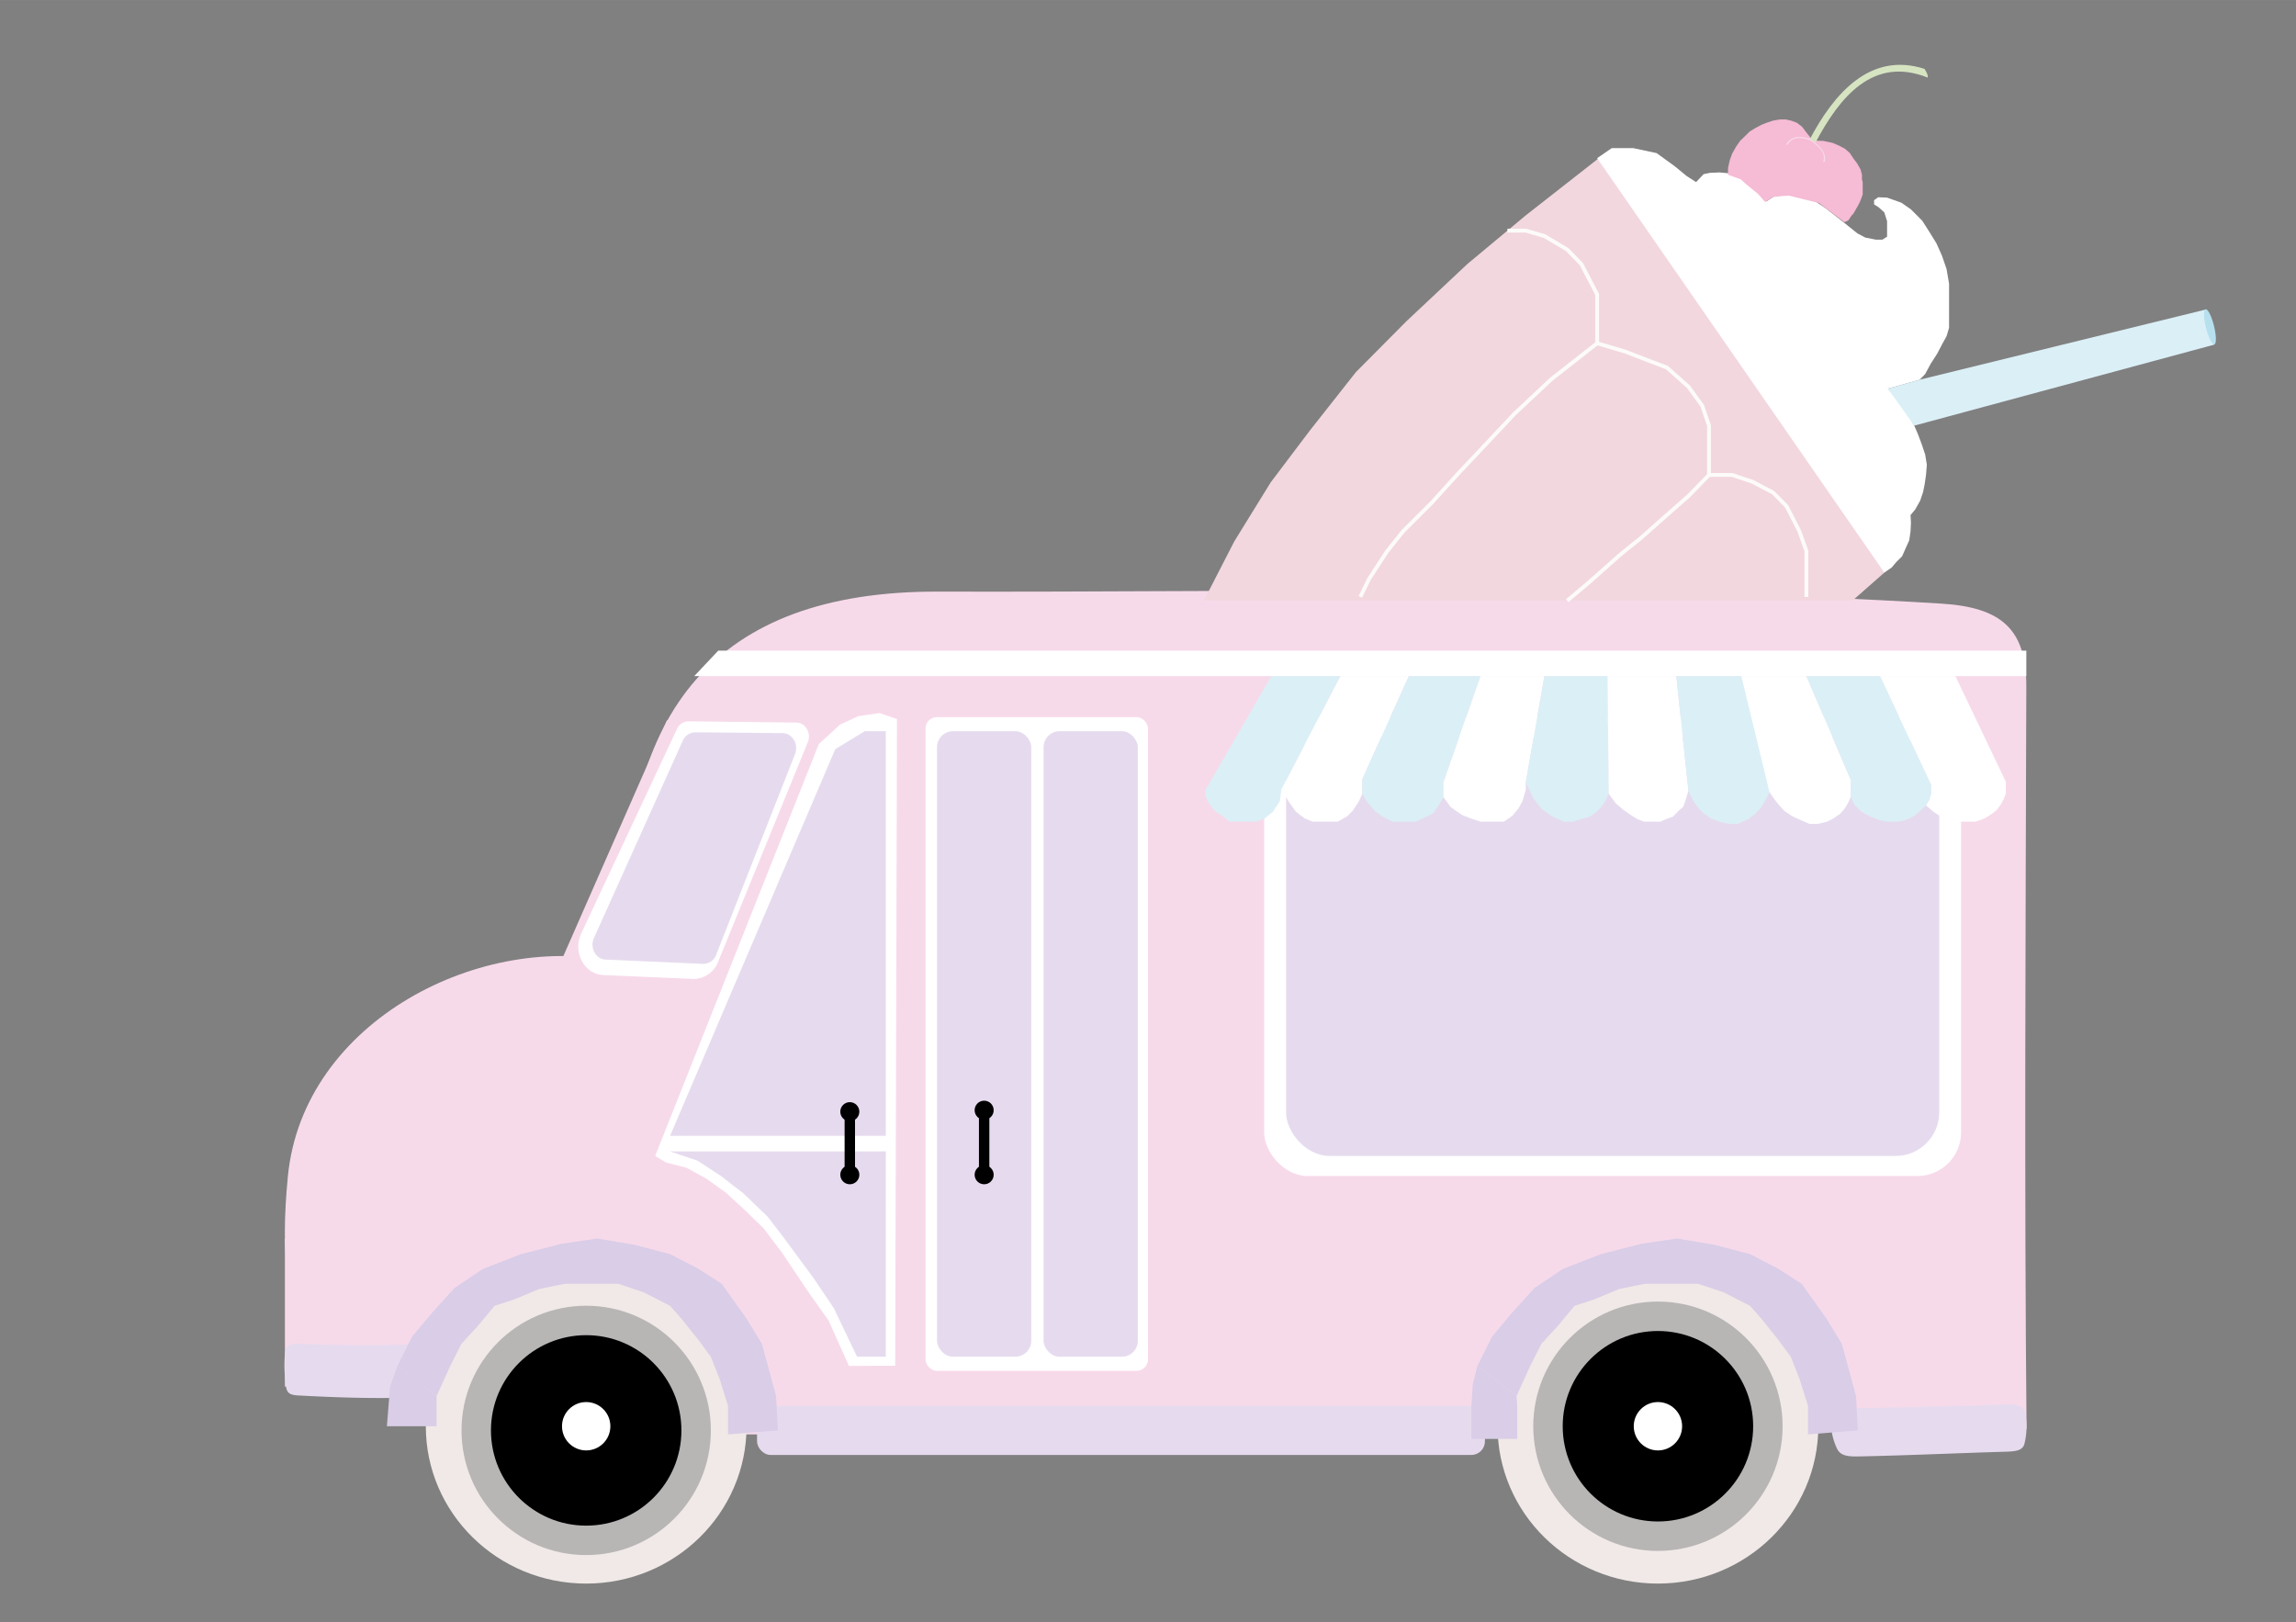 <svg xmlns="http://www.w3.org/2000/svg" width="210mm" height="148.37mm" viewBox="0 0 595.28 420.57"><rect x="0" y="0" width="595.28" height="420.57" fill="#808080" stroke="none"/><defs><style>.cls-1{fill:#f7daea;}.cls-2{fill:#f0e9e7;}.cls-3{fill:#b8b5b5;}.cls-4{fill:#fff;}.cls-5{fill:#e6dbee;}.cls-6{fill:#d9cde7;}.cls-7{fill:#dbeff6;}.cls-8{fill:#f2d7de;}.cls-9{fill:#f6bbd5;}.cls-10{fill:#b7e0ef;}.cls-11{fill:#d6e4c2;}.cls-12{fill:none;stroke:#fcfbf9;stroke-miterlimit:10;}</style></defs><g id="Lag_2" data-name="Lag 2"><path class="cls-1" d="M525.42,370.44c-121.3-.13-241.73,1.69-363.21,1.39,1.55-41.76.13-91.55-.22-131.46-.47-55,22.63-87.17,81.27-87,80.56.24,177.84-2,260.18,3.12,15.36,1,22,6.49,21.92,21.64C525.17,240.9,524.82,306.77,525.42,370.44Z"/><path class="cls-1" d="M215.94,326.71c-13.07,43.86-47.29,33.35-91.3,35.11s-53.93-16.4-50-56.86,50.65-63.87,86.22-55.38S229,282.85,215.94,326.71Z"/><ellipse class="cls-2" cx="151.98" cy="369.75" rx="41.58" ry="40.79"/><rect class="cls-1" x="156.99" y="188.8" width="25.75" height="73.74" transform="translate(105.14 -49.27) rotate(23.72)"/><rect class="cls-1" x="73.87" y="321.08" width="31.66" height="38.38"/><circle class="cls-3" cx="151.98" cy="370.83" r="32.32"/><ellipse class="cls-2" cx="429.85" cy="369.75" rx="41.58" ry="40.79"/><circle class="cls-3" cx="429.85" cy="369.75" r="32.32"/><circle cx="429.85" cy="369.75" r="24.69"/><circle cx="151.98" cy="370.83" r="24.69"/><circle class="cls-4" cx="151.98" cy="369.75" r="6.27"/><circle class="cls-4" cx="429.85" cy="369.75" r="6.27"/></g><g id="Lag_3" data-name="Lag 3"><path class="cls-5" d="M106.79,362.28c-9.37.37-20.09,0-29.4-.51-2.5-.13-3.09-.75-3.28-2.73a35.42,35.42,0,0,1-.23-8.16c.25-2,1-2.63,3.52-2.53,9.34.39,20,.58,29.41.14,2.52-.12,3.2.52,3.42,2.54a47.6,47.6,0,0,1,0,8.44C110.07,361.53,109.3,362.18,106.79,362.28Z"/><rect class="cls-4" x="239.96" y="185.91" width="57.68" height="169.47" rx="2.95"/><rect class="cls-4" x="327.76" y="185.91" width="180.69" height="118.97" rx="11.33"/><path class="cls-5" d="M481.67,377.58c12.09-.23,26.41-.89,38.46-1.23,3.23-.09,4.53-.56,4.84-2.48a18.16,18.16,0,0,0,.1-7.52c-.44-1.91-1.59-2.35-5-2.26-12.64.37-28,.85-40.62,1-3.39.05-4.54.56-4.71,2.51a16.17,16.17,0,0,0,1.4,7.65C476.92,377.15,478.42,377.64,481.67,377.58Z"/><rect class="cls-5" x="196.28" y="364.48" width="188.71" height="12.71" rx="3.51"/><rect class="cls-5" x="242.93" y="189.56" width="24.45" height="162.17" rx="4.16"/><rect class="cls-5" x="270.56" y="189.56" width="24.45" height="162.17" rx="4.16"/><polygon class="cls-4" points="169.87 299.68 212.3 192.89 217.81 187.84 222.53 185.66 228.04 184.86 232.56 186.42 232.24 301.79 232.1 354.07 220.11 354.11 214.83 342.33 209.55 334.89 202.7 324.67 198 318.45 192.9 313.5 188.19 309.19 183.29 305.66 177.99 302.73 172.69 301.37 169.87 299.68"/><polygon class="cls-5" points="173.73 294.46 229.66 294.46 229.66 189.56 224.2 189.56 220.21 191.98 216.55 194.22 173.73 294.46"/><polygon class="cls-5" points="173.73 298.5 180.88 300.92 186.93 304.89 192.72 309.37 199.01 315.41 203.36 321.08 210.85 331.24 216.16 339.1 222.21 351.74 229.66 351.74 229.66 298.5 173.73 298.5"/><rect x="218.98" y="289.82" width="2.7" height="12.96"/><circle cx="220.33" cy="288.2" r="2.47"/><circle cx="220.33" cy="304.55" r="2.47"/><circle cx="255.16" cy="287.82" r="2.47"/><rect x="253.81" y="289.82" width="2.7" height="12.96"/><circle cx="255.16" cy="304.55" r="2.47"/><path class="cls-4" d="M209.44,192.4l-23.26,56.94a6.84,6.84,0,0,1-6.53,4.44l-23.23-1c-4.94-.22-8-6-5.71-10.79L175.51,189a3.29,3.29,0,0,1,3-2l28.06.32C208.86,187.43,210.39,190.06,209.44,192.4Z"/><path class="cls-5" d="M206.12,195.5l-20.43,52a3.59,3.59,0,0,1-3.43,2.38L157,248.77c-2.57-.11-4.16-3.09-3-5.63l23-51.09a3.58,3.58,0,0,1,3.24-2.2l22.7.21C205.45,190.08,207.13,192.94,206.12,195.5Z"/><polygon class="cls-6" points="113.18 361.93 116.74 354.11 119.66 348.34 123.86 343.78 128.24 338.52 133.17 336.93 139.74 334.19 146.38 332.82 153.71 332.82 160.28 332.82 166.85 335.01 173.73 338.52 176.67 341.86 181.09 347.38 184.3 351.74 186.57 357.47 188.76 364.48 188.76 371.86 201.69 370.83 201.21 361.93 199.44 355.38 197.52 348.34 193.56 341.86 187.12 332.82 181.09 328.95 173.73 325.12 164.39 322.69 154.8 321.08 145.72 322.42 135.09 325.12 125.23 328.95 117.83 333.92 112.08 340.27 106.88 346.47 103.05 354.11 113.18 361.93"/><polyline class="cls-6" points="101.13 359.46 100.31 369.75 113.18 369.75 113.18 361.93 103.05 354.11"/><polygon class="cls-6" points="393.18 361.93 396.74 354.11 399.66 348.34 403.86 343.78 408.24 338.52 413.17 336.93 419.74 334.19 426.37 332.82 433.7 332.82 440.28 332.82 446.85 335.01 453.72 338.52 456.67 341.86 461.09 347.38 464.3 351.74 466.56 357.47 468.76 364.48 468.76 371.86 481.69 370.83 481.21 361.93 479.44 355.38 477.52 348.34 473.56 341.86 467.11 332.82 461.09 328.95 453.72 325.12 444.38 322.69 434.8 321.08 425.71 322.42 415.08 325.12 405.23 328.95 397.83 333.92 392.08 340.27 386.88 346.47 383.04 354.11 393.18 361.93"/><polyline class="cls-6" points="383.04 354.11 381.87 358.75 381.49 364.48 381.49 373.03 393.37 373.03 393.37 367.21 393.37 364.48 393.18 361.93"/><rect class="cls-5" x="333.43" y="191.12" width="169.36" height="108.56" rx="11.33"/><polygon class="cls-4" points="184.23 175.28 525.36 175.28 525.36 168.68 186.22 168.68 179.99 175.28 184.23 175.28"/></g><g id="Lag_4" data-name="Lag 4"><polygon class="cls-7" points="312.56 204.74 329.61 175.28 347.53 175.28 332.2 204.74 331.85 207.67 330.04 210.42 327.89 212.15 325.82 213.01 323.41 213.01 321 213.01 318.76 213.01 316.86 211.46 315.14 210.42 313.59 208.53 312.56 206.46 312.56 204.74"/><polygon class="cls-4" points="332.2 204.74 334.26 208.01 335.99 210.42 338.23 212.15 340.29 213.01 342.01 213.01 344.43 213.01 346.84 213.01 349.25 211.63 350.8 210.08 352.35 207.67 353.21 205.77 353.21 203.53 353.21 201.98 365.27 175.28 347.53 175.28 332.2 204.74"/><polygon class="cls-7" points="365.27 175.28 353.21 201.98 353.21 205.77 354.42 207.84 356.48 210.25 358.38 211.63 360.96 213.01 364.06 213.01 366.99 213.01 369.23 211.97 371.47 210.94 372.85 209.05 374.23 206.63 374.23 202.84 383.87 175.28 365.27 175.28"/><polygon class="cls-4" points="383.87 175.28 374.23 202.84 374.23 206.63 376.12 209.22 379.05 211.28 381.29 212.15 383.87 213.01 387.32 213.01 389.9 213.01 392.14 211.46 393.69 209.56 394.73 207.67 395.59 204.74 395.59 202.84 400.41 175.28 383.87 175.28"/><polygon class="cls-7" points="395.59 202.84 397.48 206.81 399.55 209.56 402.13 211.46 405.41 213.01 407.82 213.01 412.2 211.72 413.66 210.69 415.03 209.31 416.06 207.93 417.09 205.8 417.09 202.84 416.77 175.28 400.41 175.28 395.59 202.84"/><polyline class="cls-5" points="410.23 213.01 412.2 211.72 407.82 213.01"/><polygon class="cls-4" points="416.77 175.28 417.09 205.8 419 208.34 420.75 209.82 422.59 211.14 424.52 212.36 426.28 213.01 428.29 213.01 430.49 213.01 431.89 212.36 433.73 211.72 435.22 210.18 436.45 209.12 436.97 207.55 437.76 205 434.61 175.28 416.77 175.28"/><polygon class="cls-7" points="434.61 175.28 437.76 205 439.08 207.73 440.35 209.48 441.71 210.85 443.66 212.22 445.71 213.01 448.25 213.58 450.59 213.58 453.32 212.31 454.88 211.14 456.54 209.48 457.61 207.63 458.78 205.39 458.78 203.73 451.47 175.28 434.61 175.28"/><polygon class="cls-4" points="451.47 175.28 458.78 205.39 460.24 207.44 461.32 208.8 462.68 210.26 464.73 211.63 466.88 212.6 469.12 213.58 471.27 213.58 473.7 213.01 475.26 212.22 477.12 210.95 478.29 209.58 479.17 208.12 479.85 206.56 479.85 203.92 479.85 202.17 468.34 175.28 451.47 175.28"/><polygon class="cls-7" points="468.34 175.28 479.85 202.17 479.85 203.92 479.85 206.56 480.82 208.61 482.29 210.17 483.65 211.04 485.51 211.92 487.26 212.6 489.41 213.01 490.87 213.01 492.24 213.01 493.99 212.6 495.36 212.02 496.53 211.34 497.99 210.07 499.36 208.8 500.24 207.34 500.72 205.68 500.72 203.53 487.46 175.28 468.34 175.28"/><polygon class="cls-4" points="487.46 175.28 500.72 203.53 500.72 205.68 500.24 207.34 499.36 208.8 501.31 210.46 503.65 212.02 505.6 212.41 508.04 213.01 509.89 213.01 512.13 213.01 513.7 212.51 514.96 211.92 516.62 210.85 517.7 209.97 518.77 208.51 519.45 207.24 520.04 205.78 520.04 203.63 520.04 202.66 506.97 175.28 487.46 175.28"/></g><g id="Lag_5" data-name="Lag 5"><polygon class="cls-8" points="312.12 155.71 320 140.37 329.46 125.04 339.45 111.81 351.54 96.47 364.67 83.25 380.44 68.44 395.68 55.75 414.6 40.94 488.7 148.31 480.29 155.71 312.12 155.71"/><polygon class="cls-4" points="414.09 41 417.88 38.39 423.42 38.39 429.51 39.69 434.23 43.11 437.27 45.61 439.74 47.21 441.7 45.14 443.32 44.81 445.82 44.7 448.21 44.92 449.19 45.36 451.9 46.34 453.75 47.97 456.14 50.04 457.98 52.22 459.94 50.91 461.89 50.69 465.04 50.47 467.54 50.91 470.69 52.22 473.3 53.96 477.75 57.44 481.55 60.49 483.61 61.58 486.32 62.12 488.06 62.12 489.26 61.36 489.26 59.18 489.26 57.33 488.54 55.05 487.08 53.74 485.89 52.98 485.89 51.89 486.98 51.13 489.26 51.23 492.95 52.54 495.45 54.28 498.38 57.22 500.12 59.94 502.07 63.1 503.48 66.26 504.68 69.74 505.33 73.55 505.33 77.25 505.33 79.64 505.33 81.93 505.33 84.98 504.68 87.16 503.48 89.33 502.29 91.62 500.55 94.34 499.14 96.95 497.73 98.43 489.47 100.76 491.1 102.5 492.4 104.03 493.93 106.1 495.23 108.49 496.31 110.34 497.29 112.63 498.27 115.24 499.14 117.85 499.57 120.46 499.36 123.08 499.03 125.36 498.6 127.54 497.83 129.82 496.53 132.11 495.34 133.53 495.45 135.49 495.34 137.77 495.01 140.06 494.03 142.23 493.17 144.19 491.64 145.72 490.45 147.13 488.54 148.44 414.09 41"/><polygon class="cls-9" points="448.02 45.3 448.02 43.57 448.46 41.56 449.09 39.82 450.13 37.98 451.17 36.5 452.3 35.41 453.66 34.06 455.2 33.14 456.78 32.31 458.37 31.7 459.72 31.26 461.49 30.96 463.02 30.96 464.52 31.31 465.88 31.83 467.19 32.83 468.63 34.71 469.68 36.01 470.58 36.45 472.74 36.53 475.18 37.05 476.8 37.75 478.33 38.55 479.6 39.67 480.59 41.16 481.49 42.36 482.39 43.93 482.75 45.3 482.75 46.5 482.94 47.28 482.94 48.41 482.94 49.28 482.94 50.37 482.66 51.19 482.26 52.23 481.72 53.32 481.13 54.32 480.59 55.28 480.01 55.93 479.24 57.1 478.19 57.6 471.58 52.63 463.81 50.71 461.72 50.85 459.69 51.07 457.66 52.38 455.74 50.2 452.61 47.67 451.35 46.5 448.02 45.3"/><polygon class="cls-7" points="497.73 98.43 571.85 80.25 571.85 83.99 572.79 86.62 574.1 89.34 496.31 110.34 489.47 100.76 497.73 98.43"/><ellipse class="cls-10" cx="572.98" cy="84.77" rx="1.07" ry="4.69" transform="translate(-3.55 140.49) rotate(-13.94)"/><path class="cls-11" d="M499.79,20.11c.15-.77-.45-1.59-.82-2.26-14.1-4.54-23.48,6.43-29.72,18.2l1.46.9C477,25.09,485.67,14.47,499.79,20.11Z"/><path class="cls-1" d="M472.68,42c.14.05.28,0,.39-.08.63-2.41-1.48-4.36-3.68-5.78l-.14.24C471.47,37.79,473.5,39.61,472.68,42Z"/><path class="cls-1" d="M463.37,37.67c-.12-.09-.14-.27-.18-.41,1.41-2.31,4.14-2,6.52-1.12l-.09.3C467.22,35.59,464.64,35.2,463.37,37.67Z"/><polyline class="cls-12" points="390.83 59.79 395.59 59.79 400.41 61.19 406.34 64.71 410.01 68.49 414.09 76.33 414.09 83.01 414.09 88.99 421.27 91.11 427.27 93.42 432.18 95.29 437.76 100.26 441.33 105.18 443.09 110.34 443.09 116.8 443.09 123.13 449.08 123.13 454.36 124.89 459.71 127.71 463.19 131.23 466.45 137.56 468.34 142.84 468.34 148.44 468.34 154.75"/><polyline class="cls-12" points="414.09 88.99 402.17 98.33 392.65 107.27 383.87 116.61 378.21 122.6 371.17 130.35 363.77 137.74 359.55 143.03 354.97 150.07 352.68 154.75"/><polyline class="cls-12" points="443.09 123.13 437.76 128.59 431.75 133.87 425.41 139.5 420.13 143.73 412.2 150.78 406.34 155.71"/></g></svg>